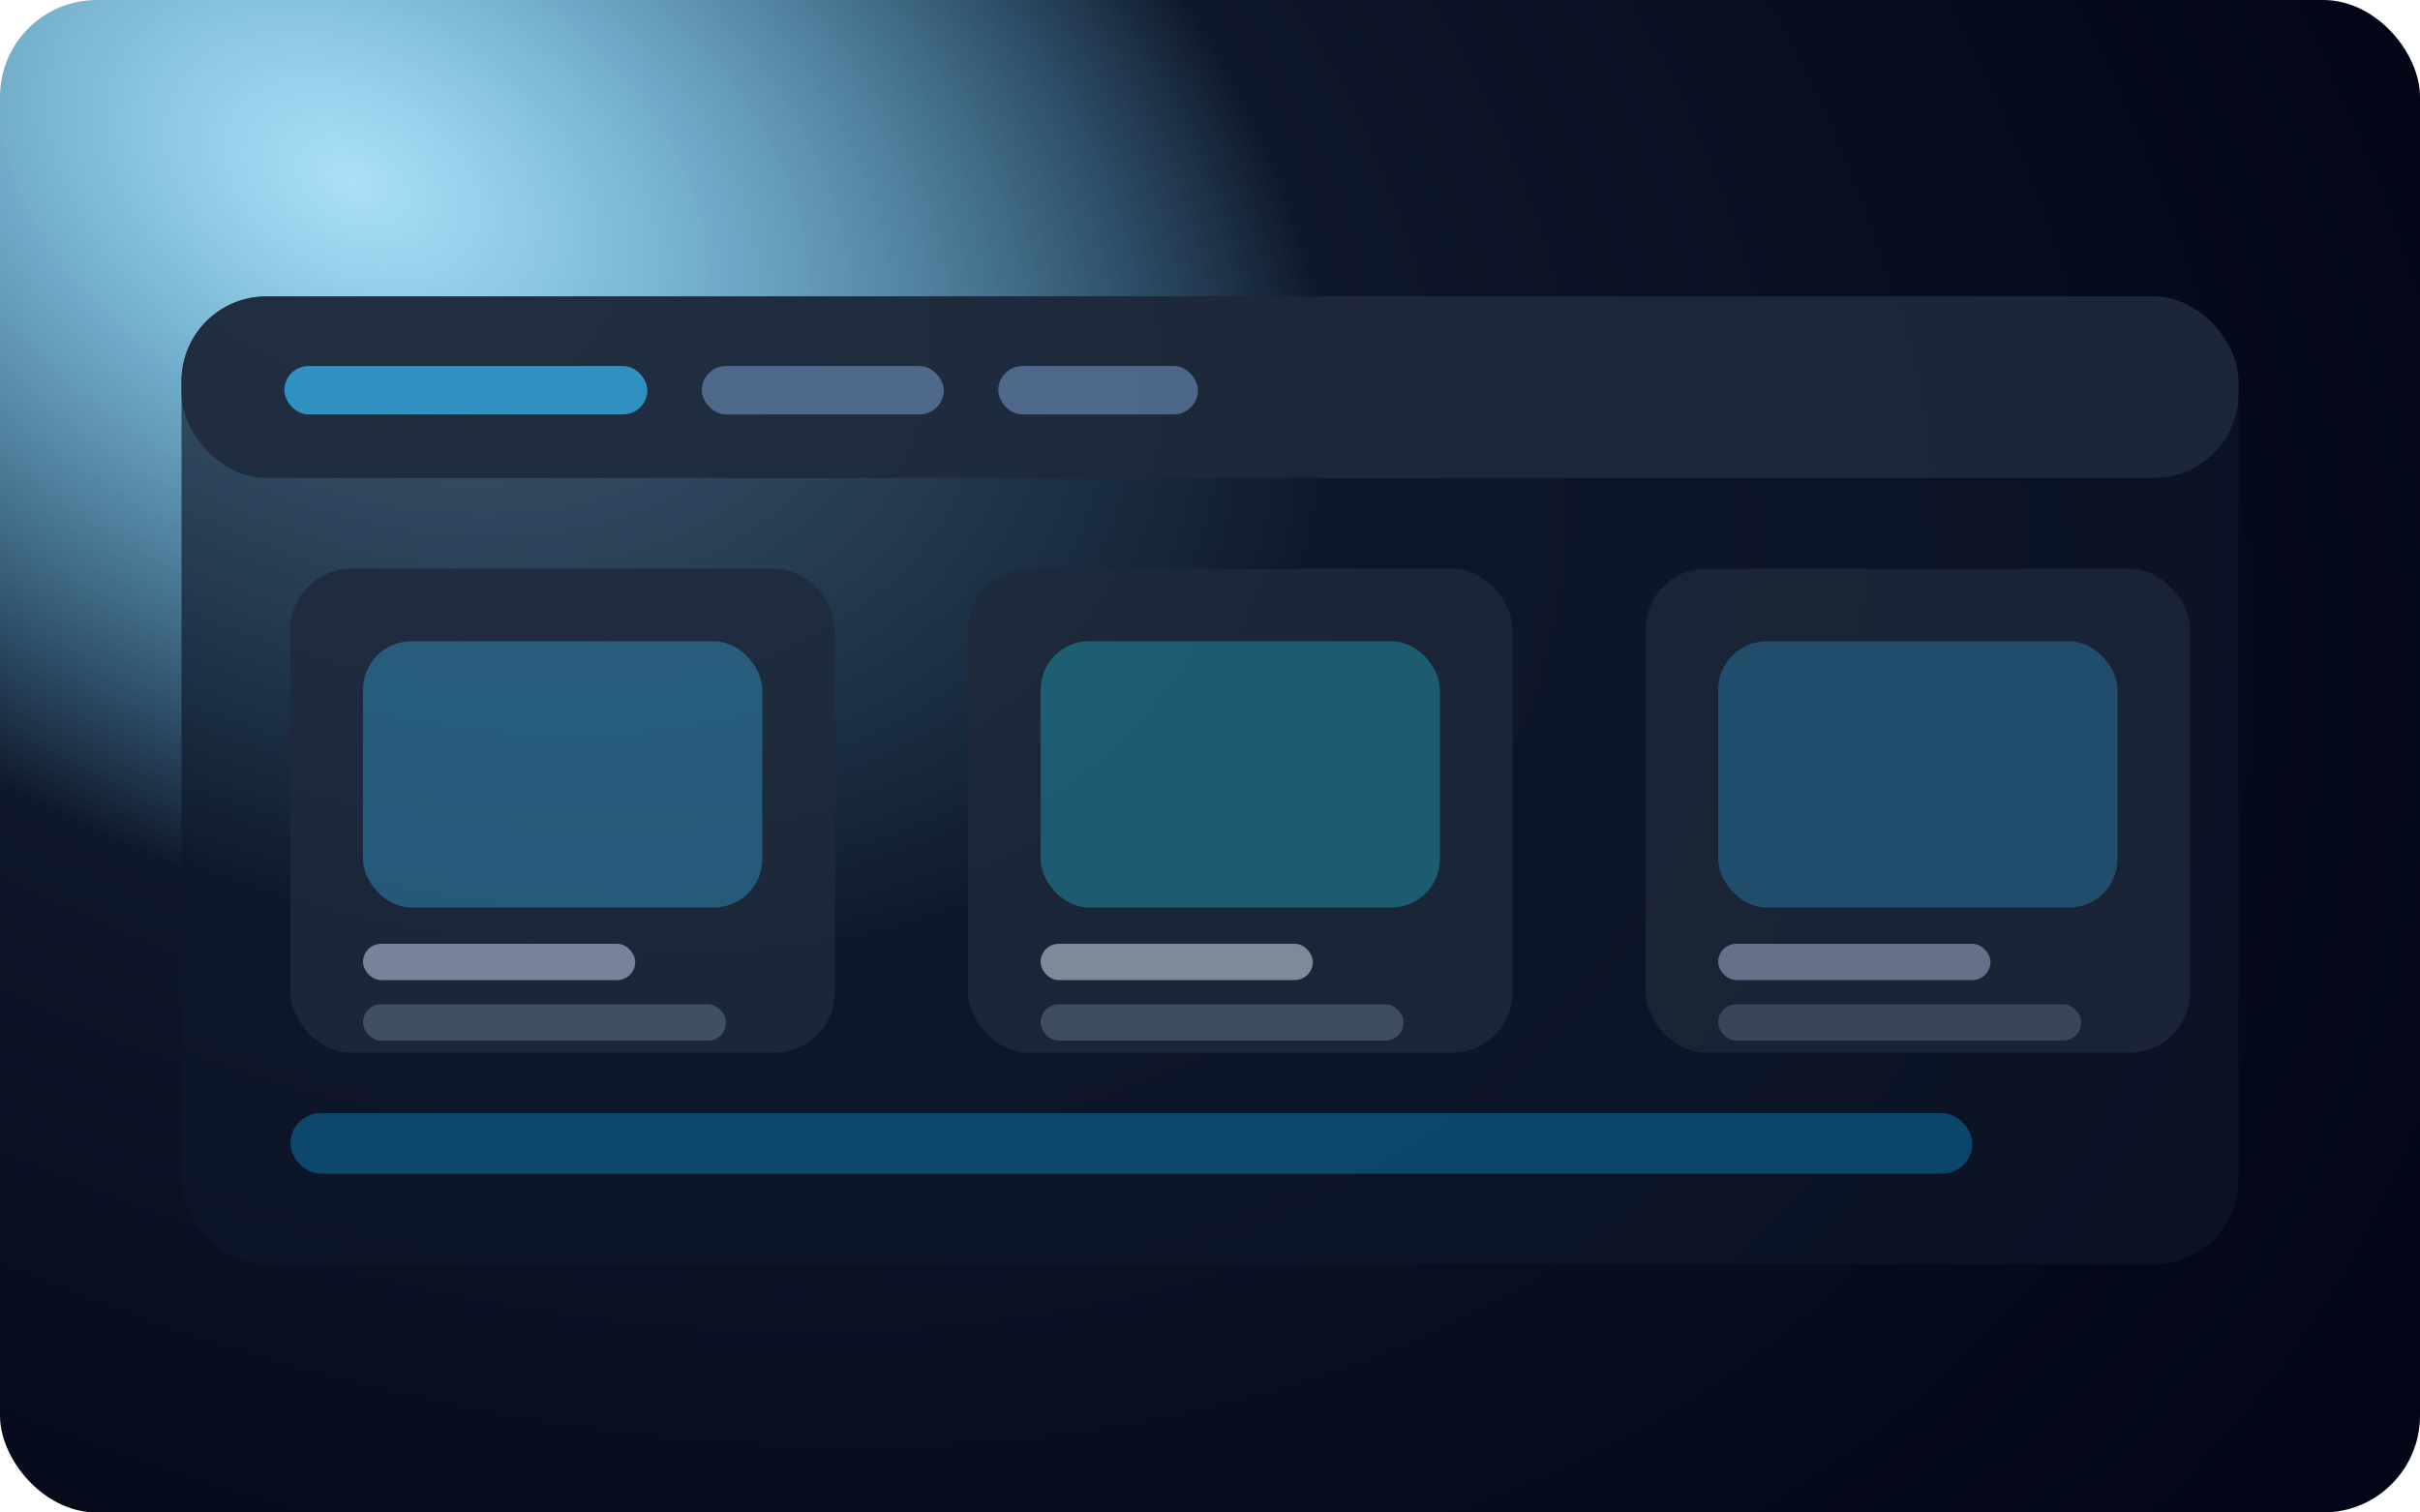 <svg width="800" height="500" viewBox="0 0 800 500" fill="none" xmlns="http://www.w3.org/2000/svg">
  <rect width="800" height="500" rx="32" fill="url(#paint0_radial)"/>
  <g filter="url(#filter0_dd)">
    <rect x="60" y="90" width="680" height="320" rx="28" fill="#0F172A" fill-opacity="0.65"/>
    <rect x="60" y="90" width="680" height="60" rx="28" fill="#1E293B" fill-opacity="0.9"/>
    <rect x="94" y="113" width="120" height="16" rx="8" fill="#38BDF8" fill-opacity="0.7"/>
    <rect x="232" y="113" width="80" height="16" rx="8" fill="#93C5FD" fill-opacity="0.4"/>
    <rect x="330" y="113" width="66" height="16" rx="8" fill="#93C5FD" fill-opacity="0.4"/>
    <g opacity="0.95">
      <rect x="96" y="180" width="180" height="160" rx="20" fill="#1E293B" fill-opacity="0.9"/>
      <rect x="120" y="204" width="132" height="88" rx="16" fill="#38BDF8" fill-opacity="0.35"/>
      <rect x="120" y="304" width="90" height="12" rx="6" fill="#CBD5F5" fill-opacity="0.55"/>
      <rect x="120" y="324" width="120" height="12" rx="6" fill="#64748B" fill-opacity="0.55"/>
    </g>
    <g opacity="0.9">
      <rect x="320" y="180" width="180" height="160" rx="20" fill="#1E293B" fill-opacity="0.9"/>
      <rect x="344" y="204" width="132" height="88" rx="16" fill="#22D3EE" fill-opacity="0.35"/>
      <rect x="344" y="304" width="90" height="12" rx="6" fill="#E0F2FE" fill-opacity="0.55"/>
      <rect x="344" y="324" width="120" height="12" rx="6" fill="#64748B" fill-opacity="0.55"/>
    </g>
    <g opacity="0.8">
      <rect x="544" y="180" width="180" height="160" rx="20" fill="#1E293B" fill-opacity="0.9"/>
      <rect x="568" y="204" width="132" height="88" rx="16" fill="#38BDF8" fill-opacity="0.35"/>
      <rect x="568" y="304" width="90" height="12" rx="6" fill="#CBD5F5" fill-opacity="0.55"/>
      <rect x="568" y="324" width="120" height="12" rx="6" fill="#64748B" fill-opacity="0.55"/>
    </g>
    <rect x="96" y="360" width="556" height="20" rx="10" fill="#0EA5E9" fill-opacity="0.35"/>
  </g>
  <defs>
    <filter id="filter0_dd" x="40" y="70" width="720" height="360" filterUnits="userSpaceOnUse" color-interpolation-filters="sRGB">
      <feFlood flood-opacity="0" result="BackgroundImageFix"/>
      <feGaussianBlur in="BackgroundImageFix" stdDeviation="6"/>
      <feComposite in2="SourceAlpha" operator="in" result="effect1_backgroundBlur"/>
      <feOffset dy="8"/>
      <feGaussianBlur stdDeviation="18"/>
      <feComposite in2="hardAlpha" operator="out"/>
      <feColorMatrix type="matrix" values="0 0 0 0 0.027 0 0 0 0 0.063 0 0 0 0 0.137 0 0 0 0.18 0"/>
      <feBlend mode="normal" in2="BackgroundImageFix" result="effect1_dropShadow"/>
      <feBlend mode="normal" in="SourceGraphic" in2="effect1_dropShadow" result="shape"/>
    </filter>
    <radialGradient id="paint0_radial" cx="0" cy="0" r="1" gradientUnits="userSpaceOnUse" gradientTransform="translate(120 60) rotate(28) scale(760 520)">
      <stop stop-color="#0EA5E9" stop-opacity="0.35"/>
      <stop offset="0.45" stop-color="#0F172A"/>
      <stop offset="1" stop-color="#020617"/>
    </radialGradient>
  </defs>
</svg>
